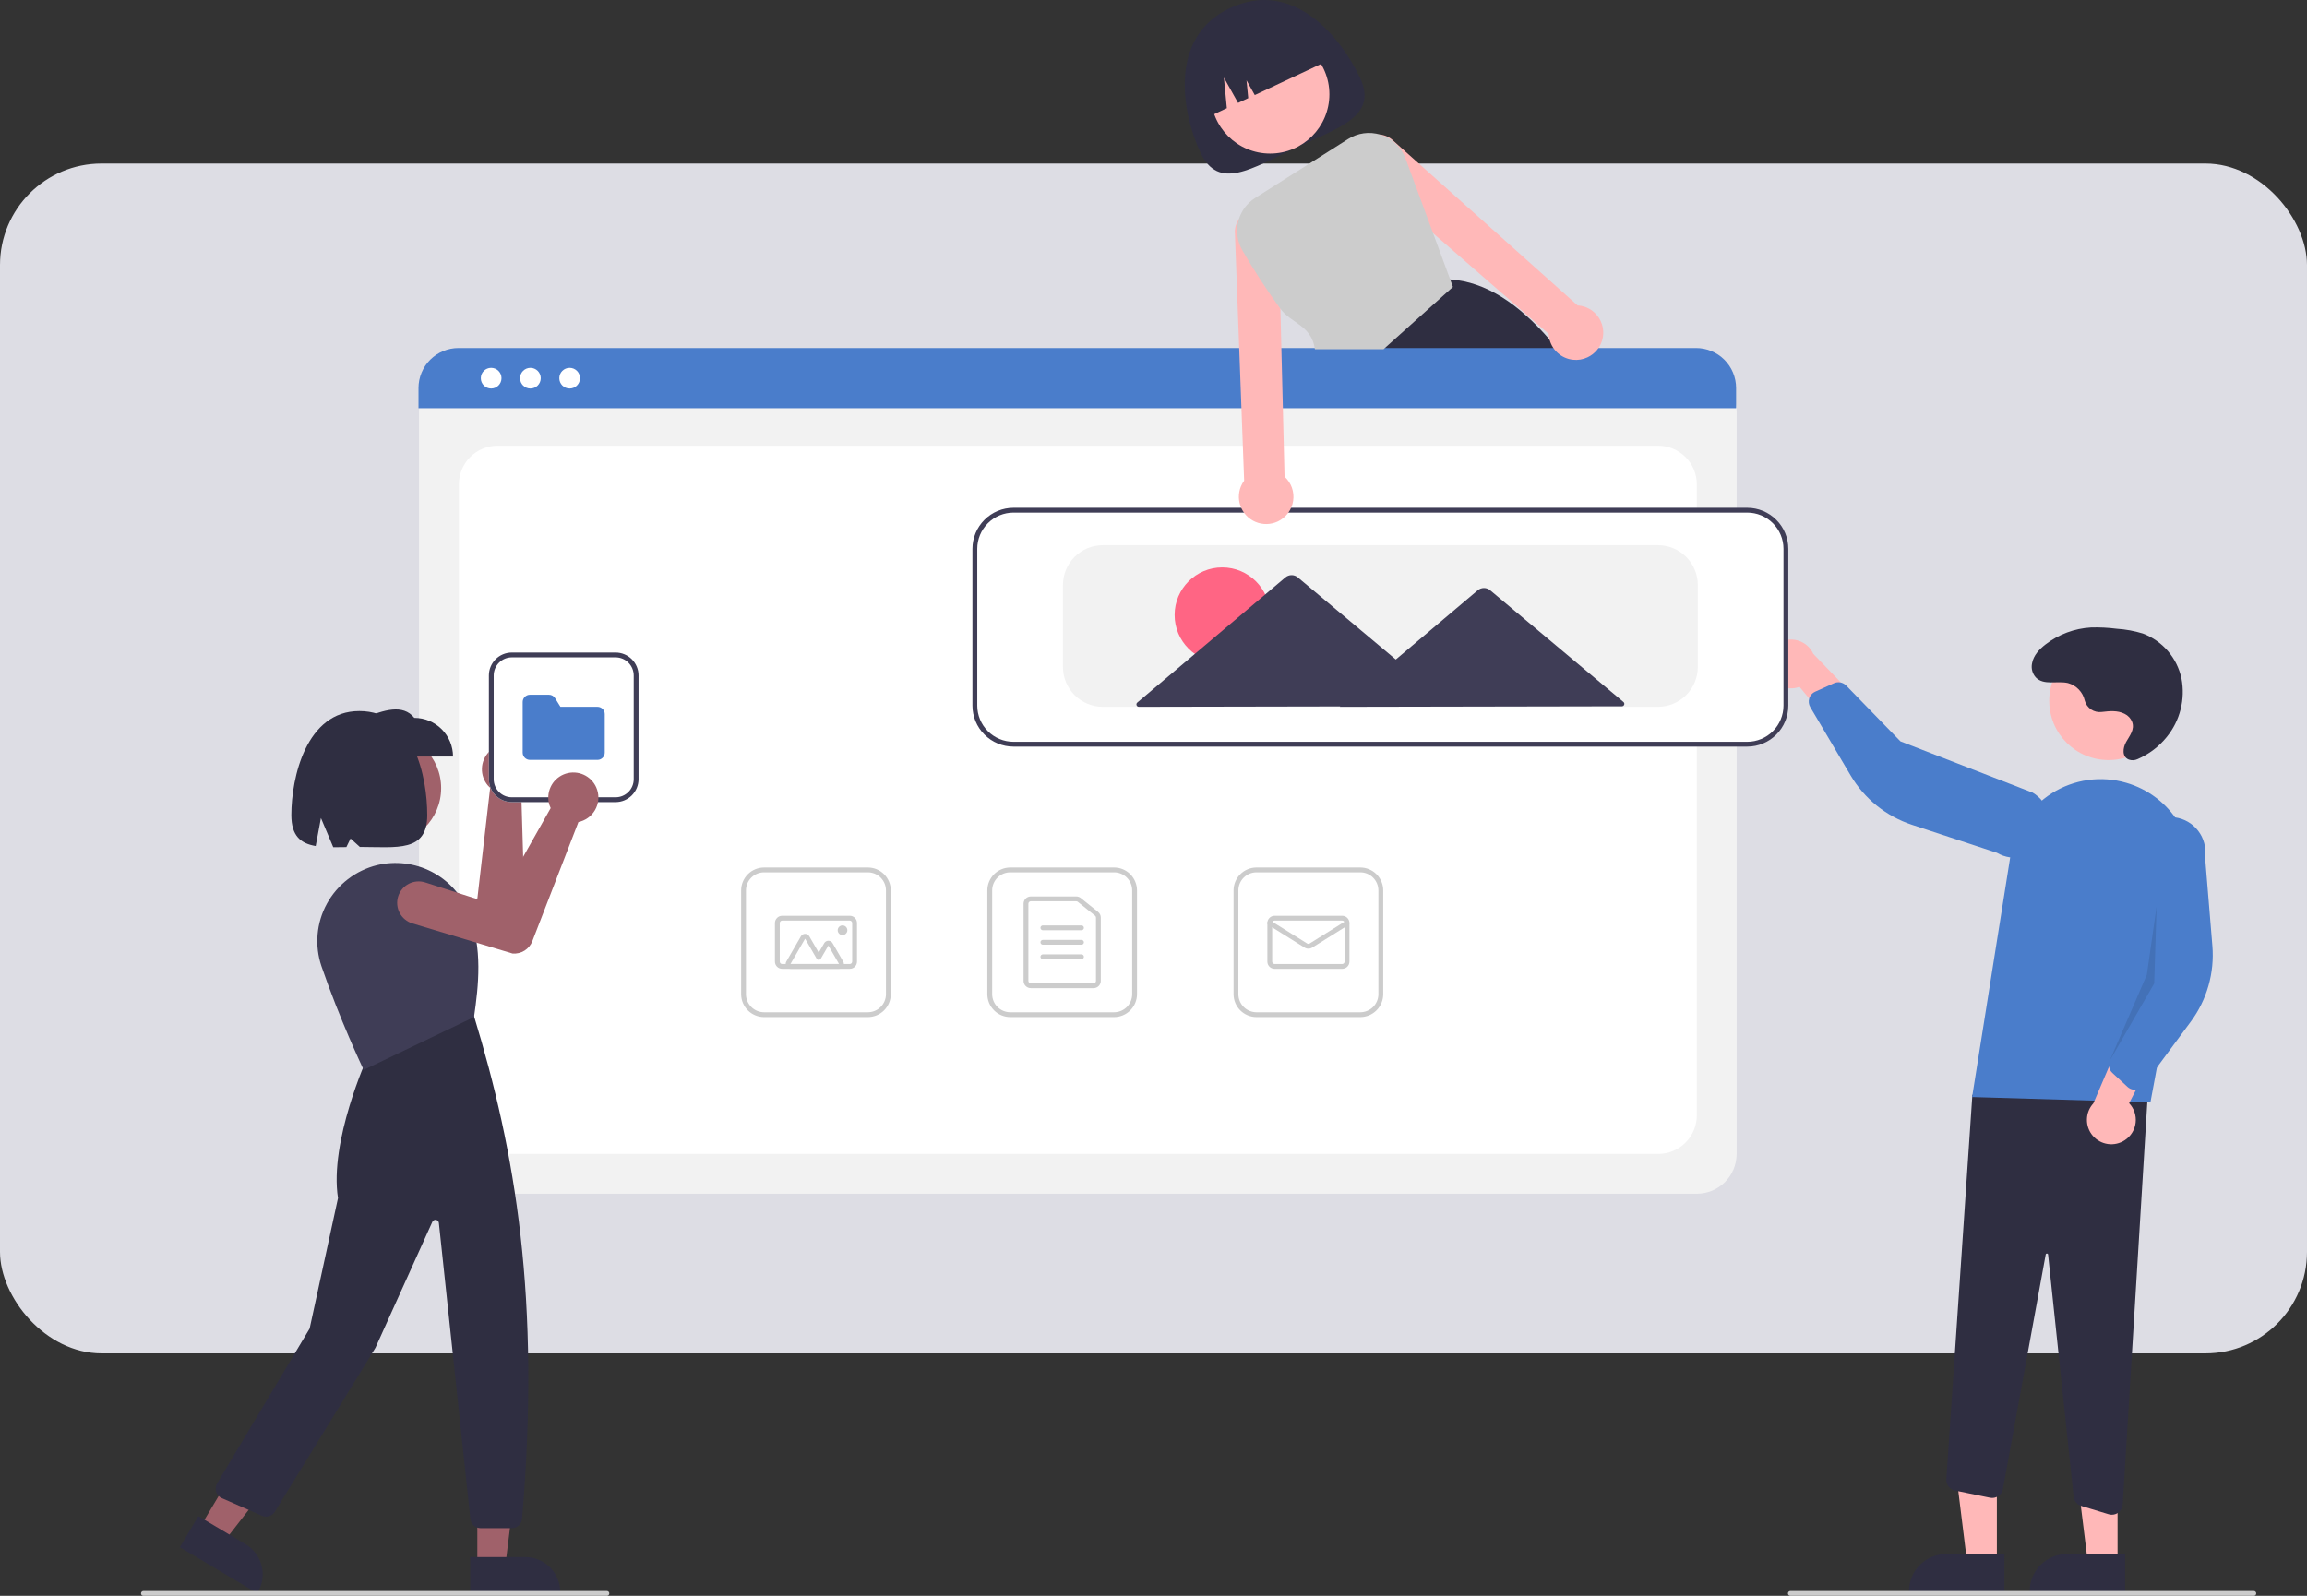 <svg width="409" height="283" viewBox="0 0 409 283" fill="none" xmlns="http://www.w3.org/2000/svg">
<rect x="0" y="0" width="409" height="283" fill="#333333" stroke="none"/>
<rect y="29" width="409" height="211" rx="18" fill="#DDDDE4"/>
<g clip-path="url(#clip0)">
<path d="M241.102 13.774C244.318 20.617 237.502 22.555 229.695 26.223C221.887 29.891 216.044 33.9 212.827 27.056C209.611 20.213 207.001 6.63 218.046 1.442C229.472 -3.926 237.885 6.93 241.102 13.774Z" fill="#2F2E41"/>
<path d="M225.172 27.232C230.977 27.232 235.683 22.527 235.683 16.724C235.683 10.92 230.977 6.216 225.172 6.216C219.367 6.216 214.661 10.92 214.661 16.724C214.661 22.527 219.367 27.232 225.172 27.232Z" fill="#FFB8B8"/>
<path d="M277.245 63.325C276.881 62.85 276.517 62.383 276.149 61.93C275.674 61.339 275.196 60.768 274.715 60.214C269.268 53.929 263.473 49.972 257.093 49.548H257.084L256.99 49.54L244.275 61.93L239.953 66.14L240.047 66.371L242.379 72.176H283.244C281.403 69.121 279.4 66.167 277.245 63.325V63.325Z" fill="#2F2E41"/>
<path d="M213.742 20.954L217.504 19.187L216.98 13.76L219.496 18.251L221.295 17.406L220.989 14.241L222.457 16.86L235.819 10.583C234.564 7.913 232.299 5.85 229.523 4.85C226.747 3.849 223.688 3.991 221.017 5.246L219.08 6.156C216.409 7.41 214.346 9.674 213.345 12.45C212.344 15.225 212.487 18.284 213.742 20.954V20.954Z" fill="#2F2E41"/>
<path d="M300.825 211.692H81.356C79.484 211.69 77.689 210.945 76.365 209.622C75.041 208.299 74.296 206.504 74.294 204.633V72.794C74.296 71.423 74.841 70.109 75.811 69.139C76.781 68.169 78.096 67.624 79.467 67.622H302.623C304.018 67.624 305.356 68.179 306.343 69.165C307.329 70.151 307.884 71.489 307.886 72.884V204.633C307.884 206.504 307.139 208.299 305.815 209.622C304.491 210.945 302.697 211.69 300.825 211.692Z" fill="#F2F2F2"/>
<path d="M88.203 204.633H293.977C295.793 204.633 297.535 203.911 298.819 202.628C300.103 201.344 300.825 199.603 300.825 197.787V85.888C300.825 84.073 300.103 82.332 298.819 81.048C297.535 79.764 295.793 79.043 293.977 79.043H88.203C86.387 79.043 84.645 79.764 83.361 81.048C82.077 82.332 81.356 84.073 81.356 85.888V197.787C81.356 199.603 82.077 201.344 83.361 202.628C84.645 203.911 86.387 204.633 88.203 204.633Z" fill="white"/>
<path d="M307.787 72.391H74.195V68.796C74.198 66.919 74.946 65.119 76.274 63.791C77.603 62.464 79.404 61.718 81.282 61.716H300.701C302.579 61.718 304.38 62.464 305.708 63.791C307.037 65.119 307.785 66.919 307.787 68.796V72.391Z" fill="#4A7DCB"/>
<path d="M87.075 68.896C88.087 68.896 88.908 68.076 88.908 67.064C88.908 66.052 88.087 65.231 87.075 65.231C86.062 65.231 85.242 66.052 85.242 67.064C85.242 68.076 86.062 68.896 87.075 68.896Z" fill="white"/>
<path d="M94.032 68.896C95.045 68.896 95.866 68.076 95.866 67.064C95.866 66.052 95.045 65.231 94.032 65.231C93.02 65.231 92.2 66.052 92.2 67.064C92.2 68.076 93.02 68.896 94.032 68.896Z" fill="white"/>
<path d="M100.991 68.896C102.003 68.896 102.824 68.076 102.824 67.064C102.824 66.052 102.003 65.231 100.991 65.231C99.978 65.231 99.157 66.052 99.157 67.064C99.157 68.076 99.978 68.896 100.991 68.896Z" fill="white"/>
<path d="M197.511 180.366H179.109C178.031 180.364 176.998 179.936 176.236 179.174C175.473 178.412 175.045 177.379 175.043 176.301V157.904C175.045 156.827 175.473 155.794 176.236 155.032C176.998 154.27 178.031 153.841 179.109 153.84H197.511C198.589 153.841 199.622 154.27 200.384 155.032C201.146 155.794 201.575 156.827 201.576 157.904V176.301C201.575 177.379 201.146 178.412 200.384 179.174C199.622 179.936 198.589 180.364 197.511 180.366V180.366ZM179.109 154.696C178.258 154.696 177.442 155.035 176.84 155.636C176.239 156.238 175.9 157.054 175.899 157.904V176.301C175.9 177.152 176.239 177.967 176.84 178.569C177.442 179.171 178.258 179.509 179.109 179.51H197.511C198.362 179.509 199.178 179.171 199.779 178.569C200.381 177.967 200.719 177.152 200.72 176.301V157.904C200.719 157.054 200.381 156.238 199.779 155.636C199.178 155.035 198.362 154.696 197.511 154.696H179.109Z" fill="#CCCCCC"/>
<path d="M193.873 175.232H182.747C182.406 175.231 182.08 175.096 181.839 174.855C181.599 174.615 181.463 174.288 181.463 173.948V160.257C181.463 159.917 181.599 159.591 181.839 159.35C182.08 159.11 182.406 158.974 182.747 158.974H190.809C191.101 158.974 191.385 159.074 191.613 159.257L194.677 161.719C194.828 161.839 194.949 161.991 195.032 162.164C195.115 162.337 195.158 162.527 195.157 162.719V173.948C195.157 174.288 195.021 174.615 194.781 174.855C194.54 175.096 194.214 175.231 193.873 175.232V175.232ZM182.747 159.83C182.633 159.83 182.524 159.875 182.444 159.955C182.364 160.035 182.319 160.144 182.319 160.257V173.948C182.319 174.061 182.364 174.17 182.444 174.25C182.524 174.331 182.633 174.376 182.747 174.376H193.873C193.987 174.376 194.096 174.331 194.176 174.25C194.256 174.17 194.301 174.061 194.301 173.948V162.719C194.301 162.655 194.287 162.592 194.259 162.534C194.232 162.476 194.191 162.426 194.141 162.386L191.077 159.924C191.001 159.863 190.906 159.83 190.809 159.83H182.747Z" fill="#CCCCCC"/>
<path d="M191.734 164.964H184.886C184.773 164.964 184.664 164.918 184.584 164.838C184.503 164.758 184.458 164.649 184.458 164.536C184.458 164.422 184.503 164.313 184.584 164.233C184.664 164.153 184.773 164.108 184.886 164.108H191.734C191.847 164.108 191.956 164.153 192.036 164.233C192.116 164.313 192.161 164.422 192.161 164.536C192.161 164.649 192.116 164.758 192.036 164.838C191.956 164.918 191.847 164.964 191.734 164.964Z" fill="#CCCCCC"/>
<path d="M191.734 167.531H184.886C184.773 167.531 184.664 167.485 184.584 167.405C184.503 167.325 184.458 167.216 184.458 167.103C184.458 166.989 184.503 166.88 184.584 166.8C184.664 166.72 184.773 166.675 184.886 166.675H191.734C191.847 166.675 191.956 166.72 192.036 166.8C192.116 166.88 192.161 166.989 192.161 167.103C192.161 167.216 192.116 167.325 192.036 167.405C191.956 167.485 191.847 167.531 191.734 167.531Z" fill="#CCCCCC"/>
<path d="M191.734 170.098H184.886C184.773 170.098 184.664 170.052 184.584 169.972C184.503 169.892 184.458 169.783 184.458 169.67C184.458 169.556 184.503 169.447 184.584 169.367C184.664 169.287 184.773 169.242 184.886 169.242H191.734C191.847 169.242 191.956 169.287 192.036 169.367C192.116 169.447 192.161 169.556 192.161 169.67C192.161 169.783 192.116 169.892 192.036 169.972C191.956 170.052 191.847 170.098 191.734 170.098Z" fill="#CCCCCC"/>
<path d="M241.162 180.366H222.76C221.682 180.364 220.649 179.936 219.886 179.174C219.124 178.412 218.696 177.379 218.694 176.301V157.904C218.696 156.827 219.124 155.794 219.886 155.032C220.649 154.27 221.682 153.841 222.76 153.84H241.162C242.24 153.841 243.273 154.27 244.035 155.032C244.797 155.794 245.226 156.827 245.227 157.904V176.301C245.226 177.379 244.797 178.412 244.035 179.174C243.273 179.936 242.24 180.364 241.162 180.366V180.366ZM222.76 154.696C221.909 154.696 221.093 155.035 220.491 155.636C219.89 156.238 219.551 157.054 219.55 157.904V176.301C219.551 177.152 219.89 177.967 220.491 178.569C221.093 179.171 221.909 179.509 222.76 179.51H241.162C242.013 179.509 242.828 179.171 243.43 178.569C244.032 177.967 244.37 177.152 244.371 176.301V157.904C244.37 157.054 244.032 156.238 243.43 155.636C242.828 155.035 242.013 154.696 241.162 154.696H222.76Z" fill="#CCCCCC"/>
<path d="M237.952 171.809H225.97C225.629 171.809 225.303 171.673 225.062 171.433C224.821 171.192 224.686 170.866 224.686 170.525V163.68C224.686 163.34 224.821 163.014 225.062 162.773C225.303 162.532 225.629 162.397 225.97 162.397H237.952C238.292 162.397 238.619 162.532 238.86 162.773C239.1 163.014 239.236 163.34 239.236 163.68V170.525C239.236 170.866 239.1 171.192 238.86 171.433C238.619 171.673 238.292 171.809 237.952 171.809V171.809ZM225.97 163.252C225.856 163.252 225.747 163.297 225.667 163.378C225.587 163.458 225.542 163.567 225.542 163.68V170.525C225.542 170.639 225.587 170.748 225.667 170.828C225.747 170.908 225.856 170.953 225.97 170.953H237.952C238.066 170.953 238.174 170.908 238.255 170.828C238.335 170.748 238.38 170.639 238.38 170.525V163.68C238.38 163.567 238.335 163.458 238.255 163.378C238.174 163.297 238.066 163.252 237.952 163.252H225.97Z" fill="#CCCCCC"/>
<path d="M231.961 168.231C231.72 168.232 231.485 168.165 231.28 168.038L224.887 164.043C224.791 163.983 224.722 163.887 224.697 163.776C224.672 163.666 224.691 163.55 224.751 163.454C224.811 163.357 224.907 163.289 225.018 163.264C225.128 163.238 225.244 163.257 225.34 163.317L231.734 167.312C231.802 167.354 231.881 167.377 231.961 167.377C232.041 167.377 232.12 167.354 232.188 167.312L238.581 163.317C238.677 163.257 238.793 163.238 238.904 163.264C239.014 163.289 239.11 163.357 239.17 163.454C239.23 163.55 239.25 163.666 239.224 163.776C239.199 163.887 239.131 163.983 239.035 164.043L232.642 168.038C232.437 168.165 232.201 168.232 231.961 168.231V168.231Z" fill="#CCCCCC"/>
<path d="M153.86 180.366H135.458C134.38 180.364 133.347 179.936 132.585 179.174C131.823 178.412 131.394 177.379 131.393 176.301V157.904C131.394 156.827 131.823 155.794 132.585 155.032C133.347 154.27 134.38 153.841 135.458 153.84H153.86C154.938 153.841 155.971 154.27 156.733 155.032C157.495 155.794 157.924 156.827 157.925 157.904V176.301C157.924 177.379 157.495 178.412 156.733 179.174C155.971 179.936 154.938 180.364 153.86 180.366V180.366ZM135.458 154.696C134.607 154.696 133.791 155.035 133.19 155.636C132.588 156.238 132.249 157.054 132.248 157.904V176.301C132.249 177.152 132.588 177.967 133.19 178.569C133.791 179.171 134.607 179.509 135.458 179.51H153.86C154.711 179.509 155.527 179.171 156.128 178.569C156.73 177.967 157.069 177.152 157.07 176.301V157.904C157.069 157.054 156.73 156.238 156.128 155.636C155.527 155.035 154.711 154.696 153.86 154.696H135.458Z" fill="#CCCCCC"/>
<path d="M150.65 171.809H138.668C138.327 171.809 138.001 171.673 137.76 171.433C137.52 171.192 137.384 170.866 137.384 170.525V163.68C137.384 163.34 137.52 163.014 137.76 162.773C138.001 162.532 138.327 162.397 138.668 162.397H150.65C150.991 162.397 151.317 162.532 151.558 162.773C151.798 163.014 151.934 163.34 151.934 163.68V170.525C151.934 170.866 151.798 171.192 151.558 171.433C151.317 171.673 150.991 171.809 150.65 171.809V171.809ZM138.668 163.252C138.554 163.252 138.446 163.297 138.365 163.378C138.285 163.458 138.24 163.567 138.24 163.68V170.525C138.24 170.639 138.285 170.748 138.365 170.828C138.446 170.908 138.554 170.953 138.668 170.953H150.65C150.764 170.953 150.873 170.908 150.953 170.828C151.033 170.748 151.078 170.639 151.078 170.525V163.68C151.078 163.567 151.033 163.458 150.953 163.378C150.873 163.297 150.764 163.252 150.65 163.252H138.668Z" fill="#CCCCCC"/>
<path d="M148.751 171.809H140.139C139.989 171.809 139.841 171.769 139.711 171.694C139.581 171.619 139.473 171.511 139.398 171.381C139.323 171.251 139.283 171.103 139.283 170.953C139.283 170.803 139.323 170.655 139.398 170.525L141.992 166.033C142.067 165.903 142.175 165.795 142.305 165.72C142.435 165.645 142.583 165.605 142.733 165.605C142.883 165.605 143.031 165.645 143.161 165.72C143.291 165.795 143.399 165.903 143.474 166.033L145.15 168.934L146.121 167.254C146.196 167.123 146.304 167.015 146.434 166.94C146.564 166.865 146.712 166.826 146.862 166.826C147.012 166.826 147.16 166.865 147.29 166.94C147.42 167.015 147.528 167.123 147.603 167.254L149.492 170.525C149.568 170.655 149.607 170.803 149.607 170.953C149.607 171.103 149.568 171.251 149.492 171.381C149.417 171.511 149.309 171.619 149.179 171.694C149.049 171.769 148.901 171.809 148.751 171.809H148.751ZM148.751 170.953L146.862 167.681L145.521 170.004C145.483 170.069 145.429 170.123 145.364 170.161C145.299 170.198 145.225 170.218 145.15 170.218V170.218C145.075 170.218 145.001 170.198 144.936 170.161C144.871 170.123 144.817 170.069 144.779 170.004L142.733 166.461L140.139 170.953H148.751Z" fill="#CCCCCC"/>
<path d="M149.366 165.819C149.839 165.819 150.222 165.436 150.222 164.963C150.222 164.491 149.839 164.108 149.366 164.108C148.894 164.108 148.51 164.491 148.51 164.963C148.51 165.436 148.894 165.819 149.366 165.819Z" fill="#CCCCCC"/>
<path d="M354.018 277.3L348.772 277.3L346.276 257.068L354.019 257.069L354.018 277.3Z" fill="#FFB8B8"/>
<path d="M355.356 282.384L338.439 282.384V282.17C338.439 281.305 338.609 280.449 338.94 279.651C339.271 278.852 339.756 278.126 340.368 277.515C340.979 276.904 341.705 276.419 342.504 276.088C343.303 275.757 344.159 275.587 345.024 275.587H345.024L355.357 275.588L355.356 282.384Z" fill="#2F2E41"/>
<path d="M375.416 277.3L370.169 277.3L367.673 257.068L375.417 257.069L375.416 277.3Z" fill="#FFB8B8"/>
<path d="M376.754 282.384L359.837 282.384V282.17C359.837 281.305 360.007 280.449 360.338 279.651C360.669 278.852 361.154 278.126 361.765 277.515C362.377 276.904 363.103 276.419 363.901 276.088C364.7 275.757 365.557 275.587 366.421 275.587H366.422L376.754 275.588L376.754 282.384Z" fill="#2F2E41"/>
<path d="M373.843 268.53L368.984 267.052C368.622 266.942 368.3 266.728 368.059 266.436C367.818 266.145 367.668 265.788 367.629 265.412L363.099 222.489C363.095 222.437 363.072 222.389 363.034 222.353C362.996 222.318 362.946 222.298 362.894 222.298C362.842 222.293 362.79 222.308 362.749 222.341C362.708 222.374 362.682 222.421 362.676 222.473L355.088 264.058C355.041 264.31 354.945 264.551 354.805 264.765C354.665 264.98 354.483 265.165 354.27 265.308C354.057 265.452 353.818 265.551 353.567 265.601C353.315 265.651 353.056 265.65 352.805 265.598L346.594 264.319C346.139 264.224 345.733 263.967 345.452 263.597C345.17 263.227 345.031 262.767 345.062 262.303L349.677 194.144L380.977 190.768L376.326 266.805C376.295 267.294 376.08 267.753 375.724 268.089C375.367 268.425 374.896 268.612 374.407 268.614C374.216 268.614 374.026 268.585 373.843 268.53V268.53Z" fill="#2F2E41"/>
<path d="M373.813 134.788C379.618 134.788 384.324 130.083 384.324 124.28C384.324 118.477 379.618 113.772 373.813 113.772C368.008 113.772 363.302 118.477 363.302 124.28C363.302 130.083 368.008 134.788 373.813 134.788Z" fill="#FFB8B8"/>
<path d="M349.629 194.544L356.415 151.825C356.776 149.553 357.617 147.385 358.881 145.463C360.146 143.542 361.805 141.912 363.748 140.682C365.692 139.451 367.875 138.649 370.153 138.328C372.431 138.006 374.751 138.174 376.959 138.819V138.819C380.82 139.935 384.126 142.45 386.231 145.873C388.336 149.295 389.089 153.38 388.343 157.328L381.243 195.478L349.629 194.544Z" fill="#4A7DCB"/>
<path d="M376.715 202.188C377.24 201.841 377.683 201.384 378.012 200.848C378.341 200.312 378.548 199.71 378.619 199.085C378.691 198.46 378.624 197.827 378.424 197.231C378.224 196.635 377.896 196.089 377.463 195.633L384.479 182.049L376.577 182.892L371.126 195.663C370.408 196.442 370.001 197.456 369.982 198.515C369.962 199.574 370.332 200.603 371.021 201.407C371.71 202.212 372.67 202.735 373.72 202.879C374.769 203.023 375.835 202.777 376.715 202.188V202.188Z" fill="#FFB8B8"/>
<path d="M378.217 193.237C377.829 193.183 377.467 193.011 377.179 192.745L374.494 190.265C374.204 189.996 374.004 189.644 373.92 189.257C373.837 188.871 373.874 188.467 374.027 188.103L379.392 175.388L378.631 150.266C378.741 149.458 379.008 148.68 379.419 147.976C379.829 147.272 380.374 146.656 381.023 146.162C381.672 145.669 382.412 145.308 383.2 145.101C383.988 144.893 384.81 144.843 385.617 144.953C386.425 145.063 387.203 145.332 387.907 145.743C388.611 146.153 389.227 146.699 389.72 147.348C390.213 147.997 390.573 148.737 390.78 149.525C390.987 150.314 391.036 151.135 390.925 151.942L392.226 167.735C392.622 172.528 391.263 177.301 388.402 181.167L380.034 192.476C379.873 192.693 379.668 192.874 379.433 193.007C379.197 193.14 378.936 193.222 378.667 193.248C378.517 193.262 378.366 193.258 378.217 193.237V193.237Z" fill="#4A7DCB"/>
<path d="M313.284 118.555C313.399 119.173 313.648 119.759 314.013 120.271C314.379 120.783 314.852 121.208 315.4 121.518C315.948 121.827 316.557 122.012 317.184 122.061C317.811 122.109 318.441 122.02 319.03 121.799L328.807 133.555L331.111 125.951L321.474 115.953C321.036 114.989 320.26 114.218 319.292 113.788C318.325 113.357 317.233 113.297 316.223 113.617C315.214 113.938 314.357 114.618 313.815 115.528C313.274 116.438 313.085 117.515 313.284 118.555V118.555Z" fill="#FFB8B8"/>
<path d="M320.943 123.428C321.145 123.092 321.444 122.825 321.801 122.664L325.132 121.159C325.493 120.997 325.895 120.95 326.284 121.024C326.673 121.098 327.03 121.289 327.306 121.572L336.926 131.469L360.363 140.563C361.064 140.979 361.677 141.528 362.166 142.181C362.654 142.833 363.01 143.575 363.211 144.365C363.413 145.155 363.457 145.977 363.341 146.783C363.224 147.59 362.95 148.366 362.534 149.067C362.117 149.767 361.567 150.379 360.914 150.867C360.261 151.355 359.518 151.709 358.727 151.91C357.937 152.111 357.115 152.154 356.308 152.036C355.502 151.919 354.726 151.644 354.025 151.227L338.972 146.268C334.402 144.763 330.535 141.651 328.09 137.509L320.936 125.397C320.798 125.164 320.711 124.905 320.681 124.636C320.65 124.368 320.677 124.095 320.758 123.838C320.803 123.694 320.865 123.557 320.943 123.428V123.428Z" fill="#4A7DCB"/>
<path opacity="0.1" d="M382.339 160.716L381.911 174.407L374.027 188.102L380.61 172.84L382.339 160.716Z" fill="black"/>
<path d="M372.609 126.255C371.949 126.34 371.28 126.184 370.727 125.814C370.173 125.444 369.773 124.886 369.6 124.243C369.434 123.503 369.069 122.823 368.545 122.275C368.021 121.726 367.357 121.331 366.626 121.131C364.698 120.691 362.341 121.598 360.928 120.137C360.626 119.804 360.407 119.404 360.29 118.969C360.172 118.534 360.16 118.078 360.254 117.638C360.514 116.219 361.53 115.147 362.635 114.289C364.96 112.493 367.775 111.441 370.709 111.273C372.227 111.229 373.747 111.304 375.254 111.499C376.831 111.598 378.392 111.883 379.903 112.348C381.624 112.997 383.154 114.07 384.351 115.467C385.548 116.864 386.373 118.54 386.751 120.34C387.096 122.146 387.043 124.005 386.595 125.788C386.148 127.571 385.316 129.235 384.159 130.664C382.773 132.389 380.986 133.749 378.954 134.625C378.47 134.853 377.916 134.882 377.411 134.703C376.146 134.2 376.352 132.633 376.929 131.588C377.547 130.469 378.497 129.386 378.001 128.024C377.752 127.393 377.274 126.879 376.662 126.584C375.404 125.943 373.997 126.094 372.644 126.251L372.609 126.255Z" fill="#2F2E41"/>
<path d="M309.772 132.189H179.675C177.803 132.187 176.008 131.442 174.685 130.119C173.361 128.795 172.616 127.001 172.614 125.129V97.32C172.616 95.449 173.361 93.654 174.685 92.331C176.008 91.008 177.803 90.263 179.675 90.261H309.772C311.644 90.263 313.439 91.008 314.762 92.331C316.086 93.654 316.831 95.449 316.833 97.32V125.129C316.831 127.001 316.086 128.795 314.762 130.119C313.439 131.442 311.644 132.187 309.772 132.189V132.189Z" fill="white"/>
<path d="M309.772 132.403H179.675C177.746 132.401 175.897 131.634 174.533 130.27C173.169 128.907 172.402 127.058 172.4 125.13V97.32C172.402 95.392 173.169 93.543 174.533 92.18C175.897 90.816 177.746 90.049 179.675 90.047H309.772C311.701 90.049 313.55 90.816 314.914 92.18C316.277 93.543 317.045 95.392 317.047 97.32V125.13C317.045 127.058 316.277 128.907 314.914 130.27C313.55 131.634 311.701 132.401 309.772 132.403ZM179.675 90.903C177.973 90.905 176.342 91.582 175.138 92.785C173.935 93.988 173.258 95.619 173.256 97.32V125.13C173.258 126.831 173.935 128.462 175.138 129.665C176.342 130.868 177.973 131.545 179.675 131.547H309.772C311.474 131.545 313.105 130.868 314.309 129.665C315.512 128.462 316.189 126.831 316.191 125.13V97.32C316.189 95.619 315.512 93.988 314.309 92.785C313.105 91.582 311.474 90.905 309.772 90.903H179.675Z" fill="#3F3D56"/>
<path d="M293.938 125.343H195.509C193.637 125.341 191.842 124.597 190.519 123.274C189.195 121.95 188.45 120.156 188.448 118.284V103.738C188.45 101.866 189.195 100.072 190.519 98.749C191.842 97.425 193.637 96.681 195.509 96.679H293.938C295.81 96.681 297.604 97.425 298.928 98.749C300.252 100.072 300.997 101.866 300.999 103.738V118.284C300.997 120.156 300.252 121.95 298.928 123.274C297.604 124.597 295.81 125.341 293.938 125.343V125.343Z" fill="#F2F2F2"/>
<path d="M216.69 117.503C221.354 117.503 225.135 113.723 225.135 109.061C225.135 104.399 221.354 100.619 216.69 100.619C212.027 100.619 208.246 104.399 208.246 109.061C208.246 113.723 212.027 117.503 216.69 117.503Z" fill="#FF6584"/>
<path d="M287.821 124.492L275.901 114.497L264.188 104.676C263.879 104.417 263.488 104.275 263.084 104.276C262.681 104.277 262.291 104.42 261.983 104.68L250.307 114.547L247.455 116.957L243.155 113.351L230.086 102.394C229.777 102.135 229.387 101.993 228.983 101.994C228.58 101.995 228.19 102.138 227.881 102.398L214.856 113.406L201.625 124.587C201.558 124.643 201.51 124.719 201.487 124.804C201.465 124.889 201.469 124.978 201.499 125.061C201.529 125.143 201.584 125.214 201.656 125.264C201.728 125.315 201.814 125.341 201.902 125.341L229.028 125.289L237.614 125.272L237.53 125.343L263.125 125.294L287.547 125.247C287.635 125.247 287.72 125.22 287.792 125.169C287.864 125.119 287.918 125.048 287.948 124.965C287.978 124.883 287.982 124.793 287.959 124.708C287.936 124.624 287.888 124.548 287.821 124.492Z" fill="#3F3D56"/>
<path d="M399.572 283H317.406C317.292 283 317.183 282.955 317.103 282.875C317.023 282.794 316.978 282.686 316.978 282.572C316.978 282.459 317.023 282.35 317.103 282.27C317.183 282.189 317.292 282.144 317.406 282.144H399.572C399.686 282.144 399.794 282.189 399.875 282.27C399.955 282.35 400 282.459 400 282.572C400 282.686 399.955 282.794 399.875 282.875C399.794 282.955 399.686 283 399.572 283Z" fill="#CCCCCC"/>
<path d="M283.506 56.436C283.164 55.881 282.712 55.401 282.179 55.026C281.645 54.651 281.041 54.389 280.403 54.255C280.169 54.205 279.931 54.175 279.693 54.165L247.087 25.021C246.447 24.363 245.592 23.954 244.678 23.87C244.497 23.849 244.316 23.843 244.134 23.853C243.382 23.887 242.656 24.139 242.045 24.579C241.434 25.02 240.964 25.628 240.694 26.331C240.423 27.033 240.363 27.799 240.521 28.536C240.679 29.272 241.048 29.946 241.584 30.476L254.067 41.355L274.566 59.217C274.582 59.554 274.633 59.888 274.715 60.214C274.961 61.16 275.488 62.009 276.227 62.649C276.966 63.288 277.882 63.688 278.854 63.795C279.74 63.899 280.637 63.75 281.443 63.367C282.082 63.069 282.648 62.635 283.103 62.097C283.15 62.041 283.193 61.99 283.236 61.93C283.834 61.15 284.181 60.207 284.229 59.225C284.277 58.244 284.025 57.271 283.506 56.436H283.506Z" fill="#FFB8B8"/>
<path d="M227.735 84.524L227.431 72.176L227.175 61.93L226.999 54.759L226.652 40.782C226.584 40.034 226.299 39.322 225.832 38.732C225.365 38.143 224.737 37.703 224.024 37.465C223.311 37.226 222.545 37.201 221.817 37.391C221.09 37.581 220.434 37.979 219.929 38.536C219.81 38.663 219.703 38.801 219.608 38.947C219.081 39.701 218.844 40.62 218.941 41.535L219.703 61.93L220.083 72.176L220.571 85.247C220.43 85.439 220.303 85.64 220.19 85.85C219.886 86.427 219.702 87.06 219.65 87.71C219.598 88.36 219.678 89.014 219.887 89.632C220.104 90.28 220.456 90.875 220.92 91.377C221.384 91.879 221.95 92.278 222.579 92.546C223.208 92.814 223.887 92.945 224.57 92.932C225.254 92.919 225.927 92.761 226.545 92.469C227.263 92.129 227.887 91.618 228.36 90.981C228.834 90.343 229.143 89.599 229.261 88.814C229.379 88.028 229.301 87.226 229.035 86.478C228.769 85.73 228.322 85.058 227.735 84.524H227.735Z" fill="#FFB8B8"/>
<path d="M257.093 49.548L254.067 41.355L249.171 28.084C248.818 27.118 248.252 26.245 247.515 25.528C246.777 24.811 245.888 24.269 244.913 23.942C244.836 23.917 244.755 23.891 244.678 23.87C243.733 23.583 242.737 23.504 241.759 23.639C240.781 23.773 239.844 24.118 239.012 24.648L222.523 35.105C221.013 36.06 219.933 37.565 219.512 39.301C219.091 41.038 219.362 42.87 220.267 44.41C222.329 47.975 224.576 51.429 226.999 54.759C228.921 57.373 232.498 57.651 233.119 61.93H245.277L257.585 50.883L257.093 49.548Z" fill="#CCCCCC"/>
<path d="M68.293 149.679C73.77 149.679 78.21 145.241 78.21 139.766C78.21 134.29 73.77 129.852 68.293 129.852C62.817 129.852 58.377 134.29 58.377 139.766C58.377 145.241 62.817 149.679 68.293 149.679Z" fill="#A0616A"/>
<path d="M92.638 132.942C92.736 133.019 92.83 133.102 92.922 133.189C93.378 133.618 93.737 134.138 93.978 134.716C94.218 135.294 94.334 135.916 94.317 136.541C94.3 137.166 94.151 137.781 93.88 138.345C93.609 138.909 93.222 139.409 92.744 139.813C92.632 139.907 92.516 139.994 92.395 140.076L93.067 162.727C93.086 163.469 92.865 164.197 92.438 164.803C92.01 165.409 91.398 165.862 90.694 166.093L90.653 166.102L72.256 168.06C71.755 168.114 71.25 168.067 70.768 167.924C70.285 167.781 69.837 167.543 69.447 167.225C69.057 166.908 68.734 166.516 68.496 166.073C68.259 165.629 68.111 165.144 68.063 164.643C68.014 164.143 68.065 163.637 68.213 163.157C68.36 162.676 68.602 162.229 68.923 161.843C69.245 161.456 69.639 161.136 70.085 160.903C70.53 160.669 71.018 160.526 71.519 160.482L84.633 159.328L86.901 139.711C86.752 139.58 86.614 139.438 86.485 139.287C85.774 138.446 85.401 137.371 85.439 136.27C85.476 135.169 85.922 134.121 86.689 133.33C87.455 132.539 88.489 132.062 89.588 131.99C90.688 131.918 91.775 132.257 92.638 132.942H92.638Z" fill="#A0616A"/>
<path d="M84.625 277.738H89.576L91.93 258.651H84.624L84.625 277.738Z" fill="#A0616A"/>
<path d="M83.363 276.123L93.111 276.122H93.111C93.927 276.122 94.735 276.283 95.488 276.595C96.242 276.907 96.927 277.364 97.504 277.941C98.081 278.518 98.538 279.202 98.85 279.956C99.163 280.709 99.323 281.517 99.323 282.333V282.534L83.363 282.535L83.363 276.123Z" fill="#2F2E41"/>
<path d="M35.427 270.896L39.68 273.428L51.472 258.232L45.194 254.496L35.427 270.896Z" fill="#A0616A"/>
<path d="M35.169 268.862L43.545 273.848L43.545 273.848C44.246 274.265 44.858 274.817 45.346 275.47C45.834 276.124 46.188 276.867 46.389 277.658C46.589 278.448 46.632 279.271 46.515 280.078C46.397 280.885 46.122 281.661 45.705 282.362L45.601 282.535L31.888 274.372L35.169 268.862Z" fill="#2F2E41"/>
<path d="M90.743 270.997H85.201C84.752 270.997 84.319 270.832 83.985 270.532C83.651 270.232 83.441 269.818 83.394 269.372L77.806 216.861C77.792 216.729 77.735 216.605 77.643 216.509C77.552 216.412 77.431 216.348 77.3 216.327C77.169 216.306 77.034 216.329 76.917 216.392C76.8 216.455 76.707 216.555 76.652 216.676L66.571 238.991L48.724 268.085C48.493 268.458 48.136 268.735 47.717 268.866C47.298 268.997 46.846 268.973 46.444 268.798L39.314 265.662C39.078 265.558 38.867 265.405 38.695 265.214C38.523 265.022 38.393 264.796 38.315 264.551C38.237 264.306 38.212 264.046 38.241 263.791C38.271 263.535 38.354 263.288 38.486 263.067L54.892 235.604L59.924 212.464C58.342 202.429 65.126 187.51 65.195 187.361L65.228 187.288L83.916 179.986L84.01 180.1C91.379 204.279 95.87 230.299 92.554 269.332C92.513 269.785 92.305 270.207 91.97 270.514C91.636 270.822 91.198 270.994 90.743 270.997V270.997Z" fill="#2F2E41"/>
<path d="M64.475 189.733L64.388 189.55C64.347 189.462 60.191 180.701 56.988 171.336C56.373 169.525 56.14 167.606 56.305 165.701C56.47 163.796 57.029 161.945 57.946 160.267C58.876 158.571 60.147 157.087 61.681 155.908C63.214 154.73 64.975 153.882 66.853 153.42V153.42C70.113 152.638 73.546 153.054 76.525 154.591C79.504 156.128 81.832 158.683 83.084 161.792C85.625 168.144 84.815 174.924 84.053 180.256L84.038 180.363L83.941 180.41L64.475 189.733Z" fill="#3F3D56"/>
<path d="M80.317 134.166H64.571V127.304C68.027 125.931 71.409 124.764 73.453 127.304C75.273 127.304 77.019 128.027 78.306 129.314C79.593 130.6 80.317 132.346 80.317 134.166V134.166Z" fill="#2F2E41"/>
<path d="M63.699 126.093C54.286 126.093 51.651 137.889 51.651 144.543C51.651 148.255 53.33 149.582 55.968 150.031L56.9 145.064L59.082 150.245C59.823 150.249 60.601 150.234 61.408 150.219L62.148 148.696L63.798 150.192C70.406 150.202 75.747 151.165 75.747 144.543C75.747 137.889 73.436 126.093 63.699 126.093Z" fill="#2F2E41"/>
<path d="M107.594 283H25.428C25.314 283 25.206 282.955 25.125 282.875C25.045 282.794 25 282.686 25 282.572C25 282.459 25.045 282.35 25.125 282.27C25.206 282.189 25.314 282.144 25.428 282.144H107.594C107.708 282.144 107.817 282.189 107.897 282.27C107.977 282.35 108.022 282.459 108.022 282.572C108.022 282.686 107.977 282.794 107.897 282.875C107.817 282.955 107.708 283 107.594 283Z" fill="#CCCCCC"/>
<path d="M109.139 142.243H90.737C89.659 142.242 88.626 141.813 87.864 141.051C87.102 140.289 86.673 139.256 86.672 138.178V119.782C86.673 118.704 87.102 117.671 87.864 116.909C88.626 116.147 89.659 115.718 90.737 115.717H109.139C110.217 115.718 111.25 116.147 112.013 116.909C112.775 117.671 113.204 118.704 113.205 119.782V138.178C113.204 139.256 112.775 140.289 112.013 141.051C111.25 141.813 110.217 142.242 109.139 142.243V142.243Z" fill="white"/>
<path d="M109.139 142.243H90.737C89.659 142.242 88.626 141.813 87.864 141.051C87.102 140.289 86.673 139.256 86.672 138.178V119.782C86.673 118.704 87.102 117.671 87.864 116.909C88.626 116.147 89.659 115.718 90.737 115.717H109.139C110.217 115.718 111.25 116.147 112.013 116.909C112.775 117.671 113.204 118.704 113.205 119.782V138.178C113.204 139.256 112.775 140.289 112.013 141.051C111.25 141.813 110.217 142.242 109.139 142.243V142.243ZM90.737 116.573C89.886 116.574 89.071 116.912 88.469 117.514C87.867 118.115 87.529 118.931 87.528 119.782V138.178C87.529 139.029 87.867 139.845 88.469 140.446C89.071 141.048 89.886 141.386 90.737 141.387H109.139C109.99 141.386 110.806 141.048 111.408 140.446C112.009 139.845 112.348 139.029 112.349 138.178V119.782C112.348 118.931 112.009 118.115 111.408 117.514C110.806 116.912 109.99 116.574 109.139 116.573H90.737Z" fill="#3F3D56"/>
<path d="M105.93 134.756H93.947C93.607 134.755 93.28 134.62 93.04 134.379C92.799 134.139 92.664 133.813 92.663 133.472V124.488C92.664 124.147 92.799 123.821 93.04 123.581C93.28 123.34 93.607 123.205 93.947 123.204H97.32C97.54 123.203 97.756 123.259 97.947 123.366C98.139 123.473 98.299 123.628 98.414 123.815L99.355 125.343H105.93C106.27 125.344 106.596 125.479 106.837 125.72C107.078 125.96 107.213 126.287 107.213 126.627V133.472C107.213 133.813 107.078 134.139 106.837 134.379C106.596 134.62 106.27 134.755 105.93 134.756V134.756Z" fill="#4A7DCB"/>
<path d="M105.54 139.295C105.6 139.404 105.655 139.517 105.706 139.633C105.959 140.205 106.089 140.824 106.086 141.45C106.083 142.075 105.948 142.694 105.69 143.263C105.432 143.833 105.056 144.342 104.587 144.757C104.118 145.171 103.567 145.482 102.97 145.669C102.831 145.712 102.69 145.748 102.547 145.776L94.374 166.913C94.103 167.604 93.618 168.189 92.988 168.582C92.359 168.975 91.62 169.155 90.88 169.094L90.839 169.086L73.123 163.755C72.642 163.61 72.194 163.371 71.805 163.052C71.416 162.733 71.094 162.34 70.858 161.896C70.622 161.451 70.477 160.965 70.43 160.464C70.383 159.964 70.436 159.459 70.585 158.978C70.734 158.498 70.978 158.052 71.3 157.667C71.623 157.281 72.019 156.963 72.465 156.731C72.912 156.499 73.4 156.358 73.901 156.316C74.402 156.273 74.907 156.331 75.385 156.485L87.92 160.508L97.625 143.308C97.539 143.13 97.466 142.945 97.406 142.756C97.077 141.705 97.151 140.569 97.613 139.569C98.075 138.569 98.892 137.777 99.906 137.345C100.919 136.914 102.057 136.874 103.099 137.235C104.14 137.595 105.01 138.329 105.54 139.295H105.54Z" fill="#A0616A"/>
</g>
<defs>
<clipPath id="clip0">
<rect width="375" height="283" fill="white" transform="translate(25)"/>
</clipPath>
</defs>
</svg>
